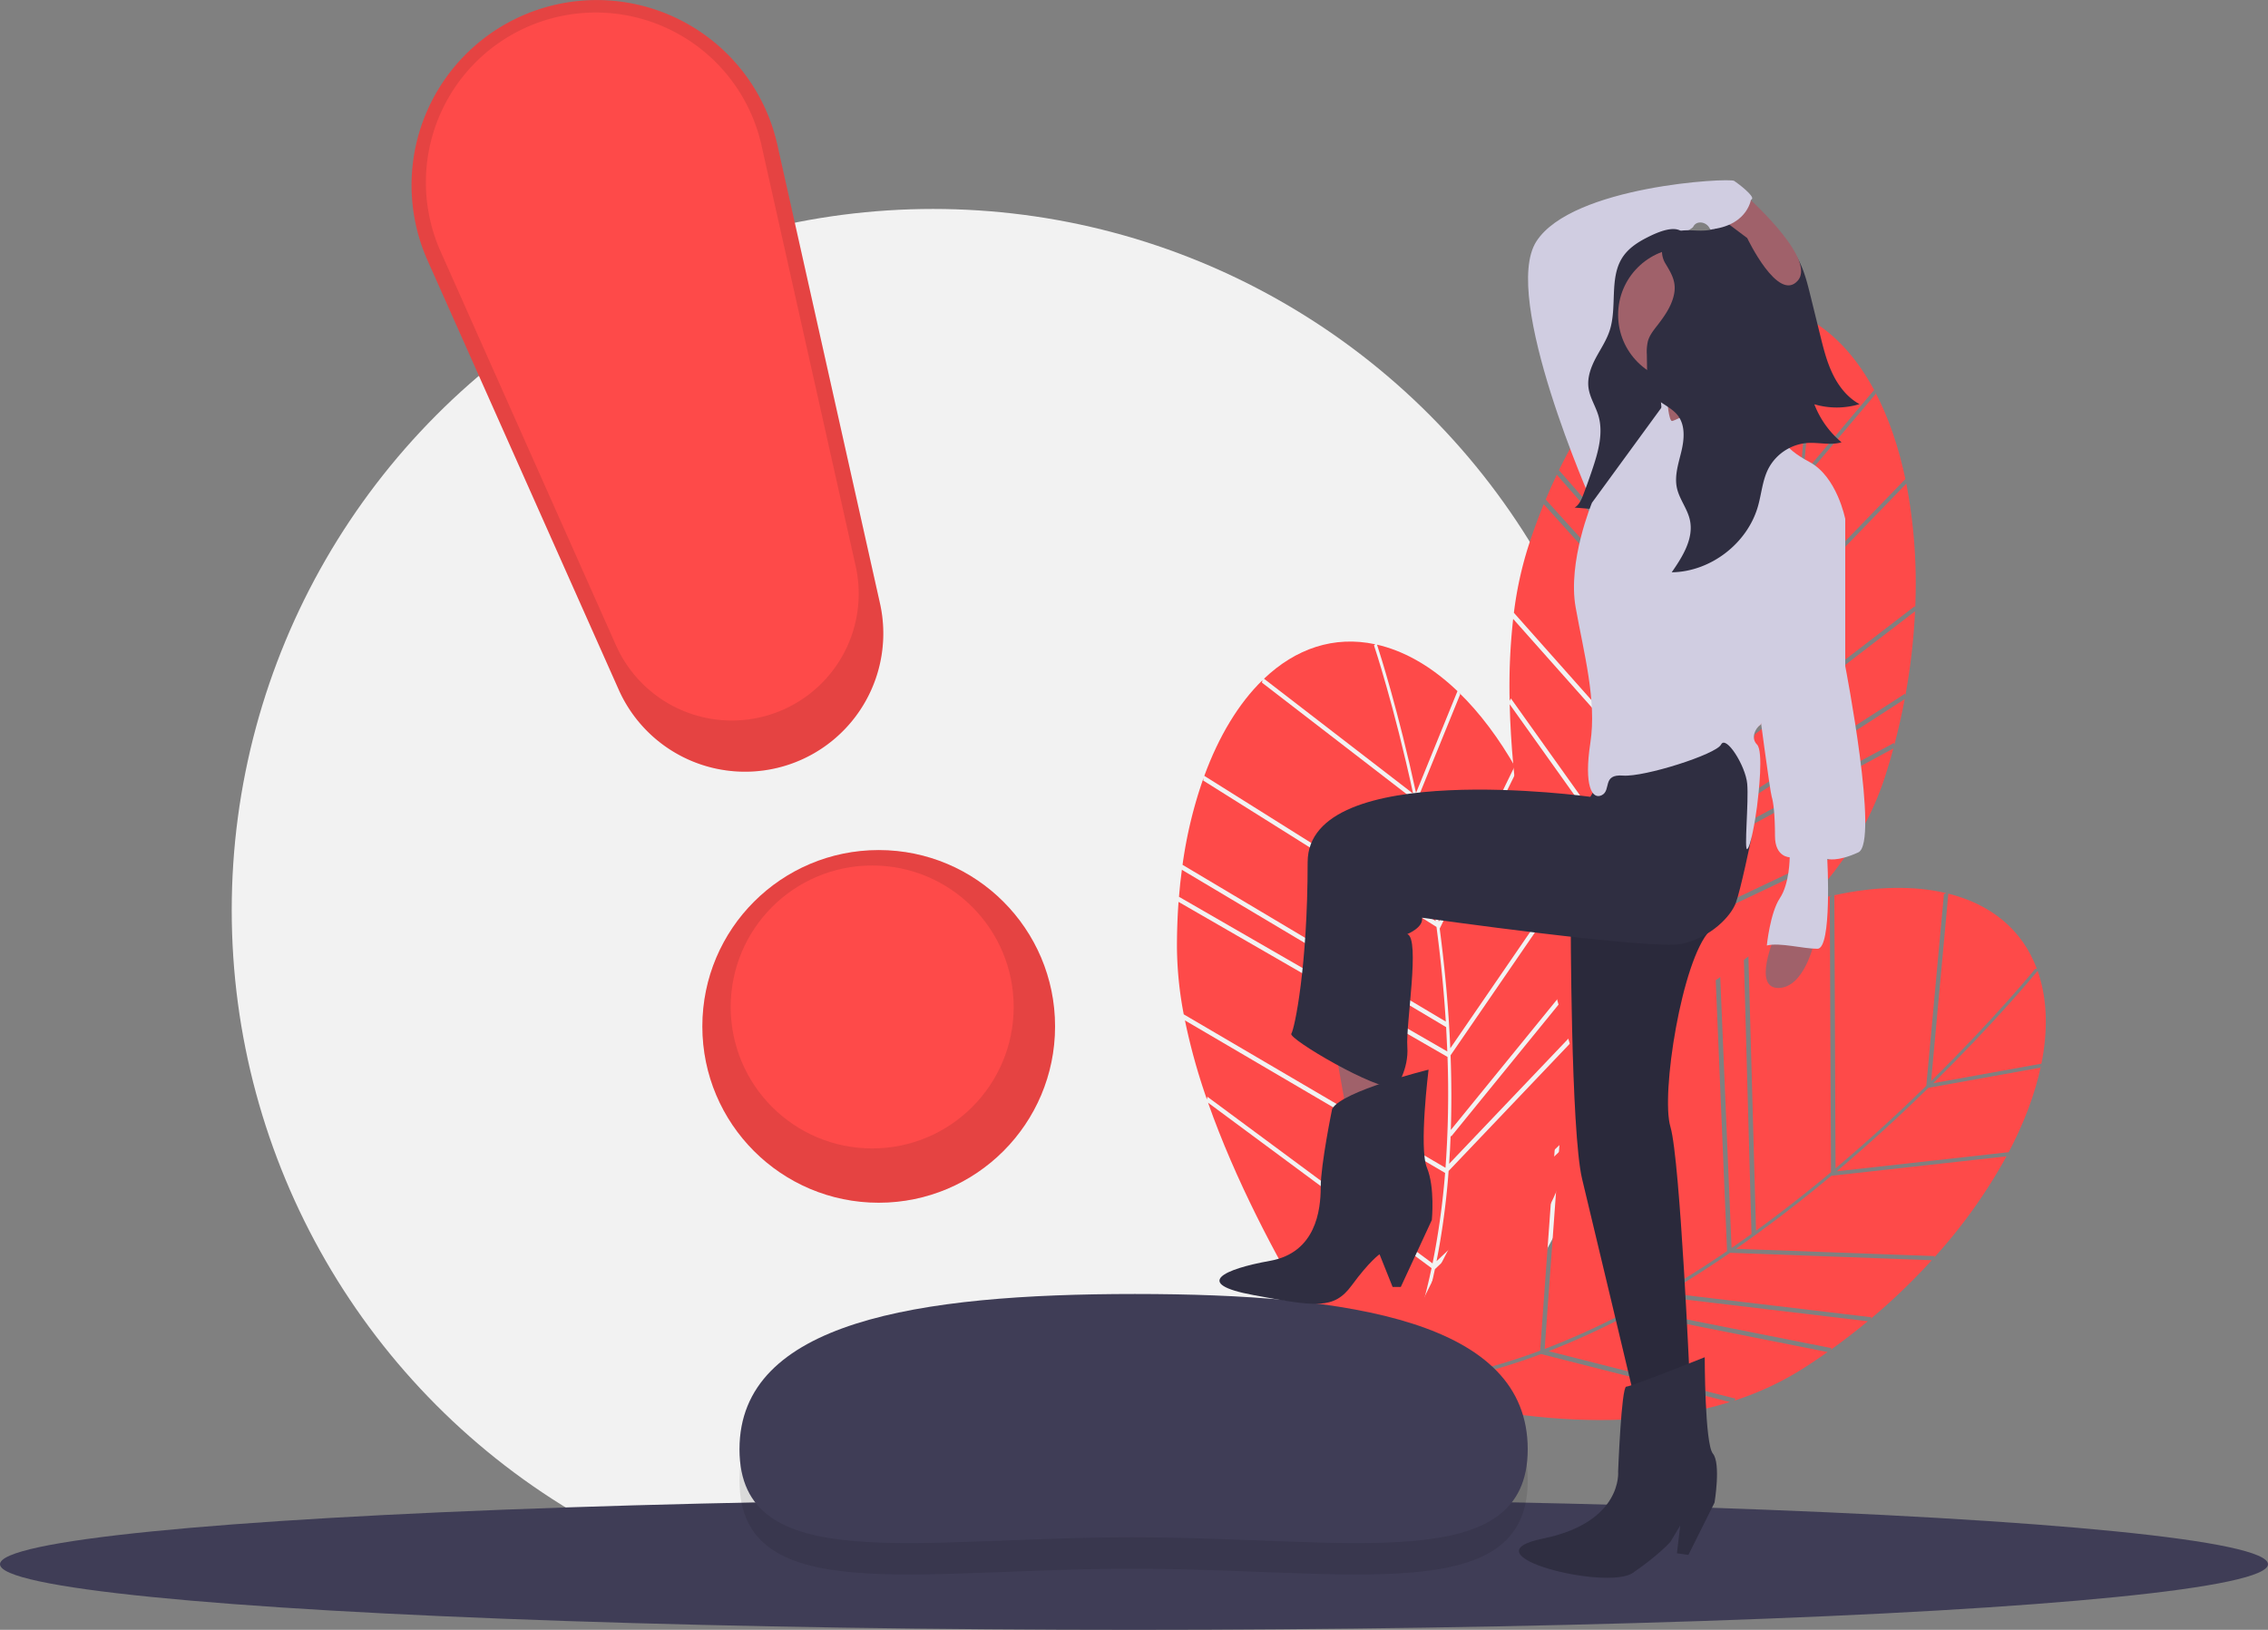 <svg id="a811ccc3-bd41-4105-81cf-f3cac7d18e76" data-name="Layer 1" xmlns="http://www.w3.org/2000/svg" width="1106" height="794.91" viewBox="0 0 1106 794.91"><rect x="0" y="0" width="1106" height="794.91" fill="#808080" stroke="none"/><title>notify</title><circle cx="455" cy="443.91" r="342" fill="#f2f2f2"/><path d="M961.713,244.625l-35.68,42.302c-1.925,18.22-4.655,38.58-8.525,59.939l58.621-60.646.274,1.059c-3.336-16.297-8.382-31.083-15.017-43.658Z" transform="translate(-47 -52.545)" fill="#fe4a49"/><path d="M926.365,283.731l34.562-40.977c-7.544-14.024-17.097-25.226-28.512-32.577-.594-.382-1.192-.743-1.79-1.101C930.633,214.057,930.487,243.294,926.365,283.731Z" transform="translate(-47 -52.545)" fill="#fe4a49"/><path d="M970.638,414.872l.074,1.227q3-11.279,5.128-22.587l-85.01,54.888-.056-.559q-2.412,6.568-4.958,12.891Z" transform="translate(-47 -52.545)" fill="#fe4a49"/><path d="M980.768,348.18l.172,1.163a258.753,258.753,0,0,0-4.314-60.926l-59.738,61.801q-5.578,30.004-13.134,57.112Z" transform="translate(-47 -52.545)" fill="#fe4a49"/><path d="M830.043,244.779a216.052,216.052,0,0,0-22.808,37.095l98.459,112.393c4.054-15.764,7.322-31.051,9.953-45.307L829.525,245.892Z" transform="translate(-47 -52.545)" fill="#fe4a49"/><path d="M800.279,297.306l.501-1.127L901.889,408.359q1.632-5.762,3.123-11.461L806.19,284.09l.508-1.123Q803.344,289.89,800.279,297.306Z" transform="translate(-47 -52.545)" fill="#fe4a49"/><path d="M975.991,390.862l.12,1.2a309.002,309.002,0,0,0,4.772-41.378l-78.055,59.951q-5.141,18.048-11.139,34.658Z" transform="translate(-47 -52.545)" fill="#fe4a49"/><path d="M863.322,507.468c-13.228,23.023-28.217,42.486-44.818,58.159,18.362-7.406,92.339-40.033,130.678-98.873Z" transform="translate(-47 -52.545)" fill="#fe4a49"/><path d="M784.898,354.407a298.924,298.924,0,0,0-1.721,39.978l.616-1.197,79.299,111.242a371.628,371.628,0,0,0,19.46-40.062Z" transform="translate(-47 -52.545)" fill="#fe4a49"/><path d="M924.905,283.606c4.449-43.751,4.211-74.237,4.206-74.675l.756-.307c-17.853-10.349-37.581-9.989-56.797-.791Z" transform="translate(-47 -52.545)" fill="#fe4a49"/><path d="M884.482,463.987c-.536,1.303-1.068,2.614-1.613,3.901a369.22,369.22,0,0,1-17.585,36.124l85.045-40.328.043,1.205a146.38,146.38,0,0,0,15.824-33.385q2.234-6.936,4.121-13.924Z" transform="translate(-47 -52.545)" fill="#fe4a49"/><path d="M916.165,346.114c3.811-21.119,6.503-41.24,8.402-59.248l-53.024-77.511.559-1.058c-14.439,7.141-28.563,19.272-41.358,35.59Z" transform="translate(-47 -52.545)" fill="#fe4a49"/><path d="M861.927,506.482,783.209,396.053c1.897,80.047,29.228,165.476,30.991,170.909C833.104,550.033,848.836,529.22,861.927,506.482Z" transform="translate(-47 -52.545)" fill="#fe4a49"/><path d="M883.466,462.002l.081-.044a501.54,501.54,0,0,0,17.608-51.035l-101.358-112.457q-4.108,10.064-7.632,20.969a179.711,179.711,0,0,0-6.912,31.978Z" transform="translate(-47 -52.545)" fill="#fe4a49"/><path d="M1041.922,573.271l-54.461,9.824c-13.104,12.805-28.193,26.745-44.796,40.727l83.83-9.32-.464.991c7.826-14.68,13.37-29.286,16.28-43.203Z" transform="translate(-47 -52.545)" fill="#fe4a49"/><path d="M989.756,580.845l52.755-9.516c3.135-15.612,2.922-30.333-1.182-43.276-.214-.673-.444-1.333-.676-1.99C1037.482,529.905,1018.722,552.33,989.756,580.845Z" transform="translate(-47 -52.545)" fill="#fe4a49"/><path d="M940.21,710.087l-.726.992q9.504-6.774,18.356-14.125L857.358,685.007l.314-.467q-6.047,3.52-12.041,6.766Z" transform="translate(-47 -52.545)" fill="#fe4a49"/><path d="M990.549,665.182l-.609,1.006a258.753,258.753,0,0,0,35.537-49.676l-85.427,9.497q-23.433,19.551-46.543,35.61Z" transform="translate(-47 -52.545)" fill="#fe4a49"/><path d="M940.414,489.409a216.052,216.052,0,0,0-41.226,14.022l4.146,149.363c13.177-9.556,25.444-19.245,36.563-28.547l-.592-134.311Z" transform="translate(-47 -52.545)" fill="#fe4a49"/><path d="M883.987,510.88l1.104-.549,6.323,150.889q4.932-3.396,9.716-6.835l-4.161-149.914,1.107-.541Q891.078,507.124,883.987,510.88Z" transform="translate(-47 -52.545)" fill="#fe4a49"/><path d="M959.647,695.008l-.673,1.001a309.003,309.003,0,0,0,30.067-28.826l-98.354-3.611q-15.471,10.621-30.684,19.589Z" transform="translate(-47 -52.545)" fill="#fe4a49"/><path d="M798.498,712.955c-24.872,9.295-48.831,14.725-71.613,16.207,18.866,6.008,96.652,28.062,163.709,7.197Z" transform="translate(-47 -52.545)" fill="#fe4a49"/><path d="M835.721,545.049a298.924,298.924,0,0,0-26.824,29.693l1.238-.529-9.877,136.256a371.63,371.63,0,0,0,40.54-18.444Z" transform="translate(-47 -52.545)" fill="#fe4a49"/><path d="M988.71,579.817c31.332-30.859,50.593-54.491,50.868-54.831l.778.246c-7.149-19.358-22.573-31.663-43.24-36.835Z" transform="translate(-47 -52.545)" fill="#fe4a49"/><path d="M842.528,692.962c-1.244.662-2.49,1.332-3.731,1.976a369.22,369.22,0,0,1-36.585,16.606l91.223,23.183-.736.955a146.38,146.38,0,0,0,33.48-15.62q6.145-3.918,12.055-8.095Z" transform="translate(-47 -52.545)" fill="#fe4a49"/><path d="M942.111,622.386c16.405-13.835,31.312-27.615,44.261-40.274l8.6-93.518,1.106-.458c-15.676-3.71-34.291-3.375-54.553,1.032Z" transform="translate(-47 -52.545)" fill="#fe4a49"/><path d="M798.052,711.306,807.857,576.047C758.263,638.909,724.825,722.137,722.717,727.446,748.075,726.465,773.467,720.469,798.052,711.306Z" transform="translate(-47 -52.545)" fill="#fe4a49"/><path d="M843.011,690.786l.091.018a501.539,501.539,0,0,0,46.112-28.076l-6.338-151.261q-9.583,5.131-19.252,11.282a179.712,179.712,0,0,0-25.719,20.22Z" transform="translate(-47 -52.545)" fill="#fe4a49"/><path d="M759.07,391.167,738.213,442.426c3.801,17.923,7.498,38.13,10.419,59.639L785.637,426.27l.588.923c-8.21-14.468-17.579-26.97-27.776-36.878Z" transform="translate(-47 -52.545)" fill="#fe4a49"/><path d="M737.541,439.283l20.204-49.653c-11.509-11.005-24.057-18.706-37.186-22.169-.683-.18-1.363-.338-2.043-.494C720.064,371.702,728.962,399.552,737.541,439.283Z" transform="translate(-47 -52.545)" fill="#fe4a49"/><path d="M820.181,550.319l.45,1.144q-.633-11.654-2.104-23.066l-63.882,78.476-.226-.515q-.264,6.992-.731,13.792Z" transform="translate(-47 -52.545)" fill="#fe4a49"/><path d="M809.201,483.761l.523,1.053a258.752,258.752,0,0,0-22.935-56.609L749.079,505.445q3.97,30.258,5.163,58.375Z" transform="translate(-47 -52.545)" fill="#fe4a49"/><path d="M633.896,432.012a216.053,216.053,0,0,0-10.226,42.328L752.048,550.796c-1.017-16.245-2.634-31.793-4.539-46.164L633.747,433.231Z" transform="translate(-47 -52.545)" fill="#fe4a49"/><path d="M621.825,491.166l.128-1.227,130.833,75.435q-.229-5.984-.573-11.865l-128.852-76.738.136-1.225Q622.448,483.167,621.825,491.166Z" transform="translate(-47 -52.545)" fill="#fe4a49"/><path d="M817.85,525.83l.485,1.104a309.003,309.003,0,0,0-8.252-40.827L754.381,567.248q.689,18.753.12,36.404Z" transform="translate(-47 -52.545)" fill="#fe4a49"/><path d="M746.742,671.551c-5.464,25.984-13.703,49.127-24.647,69.164,15.174-12.719,75.443-66.615,93.717-134.423Z" transform="translate(-47 -52.545)" fill="#fe4a49"/><path d="M624.847,550.225A298.926,298.926,0,0,0,635.568,588.777l.216-1.329,109.8,81.284a371.629,371.629,0,0,0,6.124-44.116Z" transform="translate(-47 -52.545)" fill="#fe4a49"/><path d="M736.113,439.616c-9.292-42.984-18.942-71.903-19.082-72.318l.624-.525c-20.177-4.324-38.828,2.116-54.26,16.804Z" transform="translate(-47 -52.545)" fill="#fe4a49"/><path d="M753.425,623.658c-.107,1.405-.208,2.816-.328,4.209a369.22,369.22,0,0,1-5.558,39.791l68.415-64.641.413,1.133a146.379,146.379,0,0,0,4.73-36.641q-.019-7.287-.385-14.515Z" transform="translate(-47 -52.545)" fill="#fe4a49"/><path d="M747.122,501.765c-2.903-21.263-6.563-41.231-10.323-58.944l-74.386-57.326.205-1.179c-11.525,11.255-21.207,27.157-28.332,46.631Z" transform="translate(-47 -52.545)" fill="#fe4a49"/><path d="M745.11,671.044,636.113,590.355c26.547,75.541,78.945,148.339,82.301,152.961C731.16,721.372,739.688,696.715,745.11,671.044Z" transform="translate(-47 -52.545)" fill="#fe4a49"/><path d="M751.845,622.085l.064-.067a501.539,501.539,0,0,0,.971-53.979l-131.155-75.621q-.796,10.841-.777,22.301a179.71,179.71,0,0,0,3.311,32.548Z" transform="translate(-47 -52.545)" fill="#fe4a49"/><ellipse cx="553" cy="762.91" rx="553" ry="32" fill="#3f3d56"/><path d="M792,774.69c0,62.194-86.691,42.957-192.835,42.957S407.617,836.884,407.617,774.69s86.679-75.721,192.823-75.721S792,712.496,792,774.69Z" transform="translate(-47 -52.545)" opacity="0.1"/><path d="M792,759.377c0,62.194-86.691,42.957-192.835,42.957S407.617,821.571,407.617,759.377s86.679-75.721,192.823-75.721S792,697.183,792,759.377Z" transform="translate(-47 -52.545)" fill="#3f3d56"/><path d="M812.974,500.143s0,104.389,5.578,127.498,25.5,106.78,25.5,106.78l27.093-5.578s-4.781-110.764-9.562-126.701,5.578-81.28,19.125-95.624-6.375-23.109-6.375-23.109Z" transform="translate(-47 -52.545)" fill="#2f2e41"/><path d="M812.974,500.143s0,104.389,5.578,127.498,25.5,106.78,25.5,106.78l27.093-5.578s-4.781-110.764-9.562-126.701,5.578-81.28,19.125-95.624-6.375-23.109-6.375-23.109Z" transform="translate(-47 -52.545)" opacity="0.1"/><path d="M878.317,714.5s-35.859,14.344-38.249,14.344S836.083,770.28,836.083,770.28s2.391,24.703-36.656,32.671,31.078,25.5,43.828,16.734,18.328-15.14,18.328-15.14l4.781-7.969L864.77,810.123l5.578.797,12.75-25.5s3.187-19.125-.797-23.906S878.317,714.5,878.317,714.5Z" transform="translate(-47 -52.545)" fill="#2f2e41"/><polygon points="651.225 512.144 656.803 543.222 683.1 540.831 678.319 518.519 651.225 512.144" fill="#a0616a"/><path d="M827.317,433.206l-4.781,7.969S684.679,422.05,684.679,473.05s-6.375,81.28-7.969,83.671,41.437,27.89,50.999,26.297c0,0,6.375-8.766,5.578-19.922s6.375-52.593,0-54.984c0,0,7.969-3.187,7.172-7.969,0,0,112.358,15.937,126.701,12.75s23.906-13.547,26.297-19.922,7.511-31.242,7.511-31.242l-1.136-42.069-12.75-15.14-19.125-2.391-29.484,18.328Z" transform="translate(-47 -52.545)" fill="#2f2e41"/><path d="M912.582,508.909s-11.156,25.5,1.594,25.5,17.531-22.312,17.531-22.312Z" transform="translate(-47 -52.545)" fill="#a0616a"/><path d="M827.317,302.521l-3.984-4.781s-44.624-100.405-27.093-127.498,94.03-31.078,96.421-29.484,9.562,7.172,8.766,8.766-16.734,5.578-11.156,15.14c0,0-7.969,2.391-9.562-.797s-6.375-3.984-7.969-.797-27.093,10.359-27.093,12.75-3.984,14.344-7.969,15.937.797,25.5,8.766,31.875,13.547,23.906,13.547,23.906l-3.984,35.859Z" transform="translate(-47 -52.545)" fill="#d0cde1"/><path d="M850.122,168.43c-4.767,2.427-9.507,5.526-12.382,10.409-5.883,9.994-2.125,23.667-5.77,34.909-1.554,4.794-4.385,8.913-6.721,13.295s-4.242,9.391-3.63,14.442c.6,4.955,3.515,9.157,4.892,13.916,2.37,8.189-.005,17.067-2.681,25.138q-2.197,6.629-4.674,13.138c-.958,2.517-2.108,5.214-4.306,6.427l18.858,1.547c5.481.45,11.538.715,15.846-3.089a18.287,18.287,0,0,0,4.126-5.898c4.257-8.889,4.944-19.372,4.455-29.433s-2.063-20.06-1.977-30.135a30.629,30.629,0,0,1,1.321-9.774,55.157,55.157,0,0,1,3.542-7.17c4.298-8.288,6.074-17.855,7.787-27.235,1.175-6.433,3.05-15.751-.311-21.794C865.146,161.094,854.655,166.122,850.122,168.43Z" transform="translate(-47 -52.545)" fill="#2f2e41"/><circle cx="821.754" cy="153.555" r="32.671" fill="#a0616a"/><path d="M856.005,233.99s5.18,20.32,1.992,30.679,43.429-13.945,43.429-13.945-14.344-19.125-14.344-25.5Z" transform="translate(-47 -52.545)" fill="#a0616a"/><path d="M915.769,265.068s-10.359-7.969-10.359-11.953-7.172-12.75-7.172-12.75-34.265,17.531-35.859,17.531-2.391-10.359-2.391-10.359l-36.656,50.202s-11.953,28.687-7.969,50.999,10.359,45.421,7.172,66.14.797,27.89,5.578,25.5,0-10.359,10.359-9.562,45.421-10.359,47.812-15.14,11.953,10.359,12.75,19.125-1.594,32.671,0,31.875,3.984-14.344,4.781-20.718,3.187-27.093,0-30.281-.797-7.969,1.594-9.562S946.847,305.708,946.847,305.708s-3.984-20.718-17.531-27.89S915.769,265.068,915.769,265.068Z" transform="translate(-47 -52.545)" fill="#d0cde1"/><path d="M934.097,292.161l12.75,13.547v71.718s16.734,86.061,6.375,90.843-15.14,3.187-15.14,3.187,2.391,43.828-4.781,43.828-18.328-3.187-24.703-1.594c0,0,1.594-15.937,6.375-23.109s4.781-19.922,4.781-19.922-7.172,0-7.172-10.359-.797-16.734-1.594-19.125-6.375-44.624-6.375-44.624Z" transform="translate(-47 -52.545)" fill="#d0cde1"/><path d="M861.78,166.779c5.516-3.506,12.829-.852,19.236-2.144,6.964-1.405,12.768-7.478,19.864-7.132,5.902.288,10.563,4.942,14.385,9.448a66.656,66.656,0,0,1,9.166,13.126c2.618,5.254,4.042,11.007,5.447,16.706l4.713,19.118c1.597,6.481,3.214,13.016,6.115,19.027s7.222,11.538,13.088,14.721a38.507,38.507,0,0,1-22.017.071,45.156,45.156,0,0,0,13.255,18.535c-5.315,1.622-11.042-.013-16.587.339a23.542,23.542,0,0,0-19.075,12.503c-2.896,5.648-3.341,12.192-5.071,18.299-5.162,18.228-23.133,32.012-42.076,32.274,5.311-7.656,10.887-16.542,8.83-25.63-1.243-5.493-5.161-10.104-6.323-15.615-1.242-5.89.811-11.899,2.206-17.755s1.974-12.579-1.656-17.381c-3.849-5.091-11.572-6.773-14.054-12.653a18.044,18.044,0,0,1-.978-6.789l-.159-10.479a22.163,22.163,0,0,1,.552-6.544c.817-2.808,2.697-5.161,4.49-7.47,3.407-4.388,6.721-9.056,8.042-14.453,1.604-6.553-.885-10.618-4.077-15.922C856.335,176.391,856.99,169.824,861.78,166.779Z" transform="translate(-47 -52.545)" fill="#2f2e41"/><path d="M896.645,146.335S933.3,178.21,923.738,189.366s-24.703-20.718-24.703-20.718l-15.937-11.953Z" transform="translate(-47 -52.545)" fill="#a0616a"/><path d="M743.647,574.251s-42.234,10.359-47.015,19.125c0,0-5.578,27.093-5.578,38.249s-2.391,31.875-24.703,35.859-38.249,11.156-7.969,16.734,39.046,7.172,47.812-4.781,13.547-15.14,13.547-15.14l6.375,15.937H730.1l15.14-32.671s1.594-15.937-2.391-25.5S743.647,574.251,743.647,574.251Z" transform="translate(-47 -52.545)" fill="#2f2e41"/><path d="M901.027,149.124s-1.218,12.75-18.539,15.14l-3.774-11.953,11.953-10.359Z" transform="translate(-47 -52.545)" fill="#d0cde1"/><circle cx="428.505" cy="500.599" r="86" fill="#fe4a49"/><path d="M431.765,425.424l-0,0a67.422,67.422,0,0,1-83.037-36.495L255.508,179.575A90.274,90.274,0,0,1,309.263,57.269l0-0a90.274,90.274,0,0,1,116.809,65.873l50.042,223.639A67.422,67.422,0,0,1,431.765,425.424Z" transform="translate(-47 -52.545)" fill="#fe4a49"/><circle cx="428.505" cy="500.599" r="86" opacity="0.1"/><path d="M431.765,425.424l-0,0a67.422,67.422,0,0,1-83.037-36.495L255.508,179.575A90.274,90.274,0,0,1,309.263,57.269l0-0a90.274,90.274,0,0,1,116.809,65.873l50.042,223.639A67.422,67.422,0,0,1,431.765,425.424Z" transform="translate(-47 -52.545)" opacity="0.1"/><circle cx="425.325" cy="491.118" r="69" fill="#fe4a49"/><path d="M423.57,400.749l-0,0a61.861,61.861,0,0,1-76.189-33.485L261.85,175.177A82.829,82.829,0,0,1,311.171,62.957l0-0a82.829,82.829,0,0,1,107.176,60.44l45.915,205.195A61.861,61.861,0,0,1,423.57,400.749Z" transform="translate(-47 -52.545)" fill="#fe4a49"/></svg>